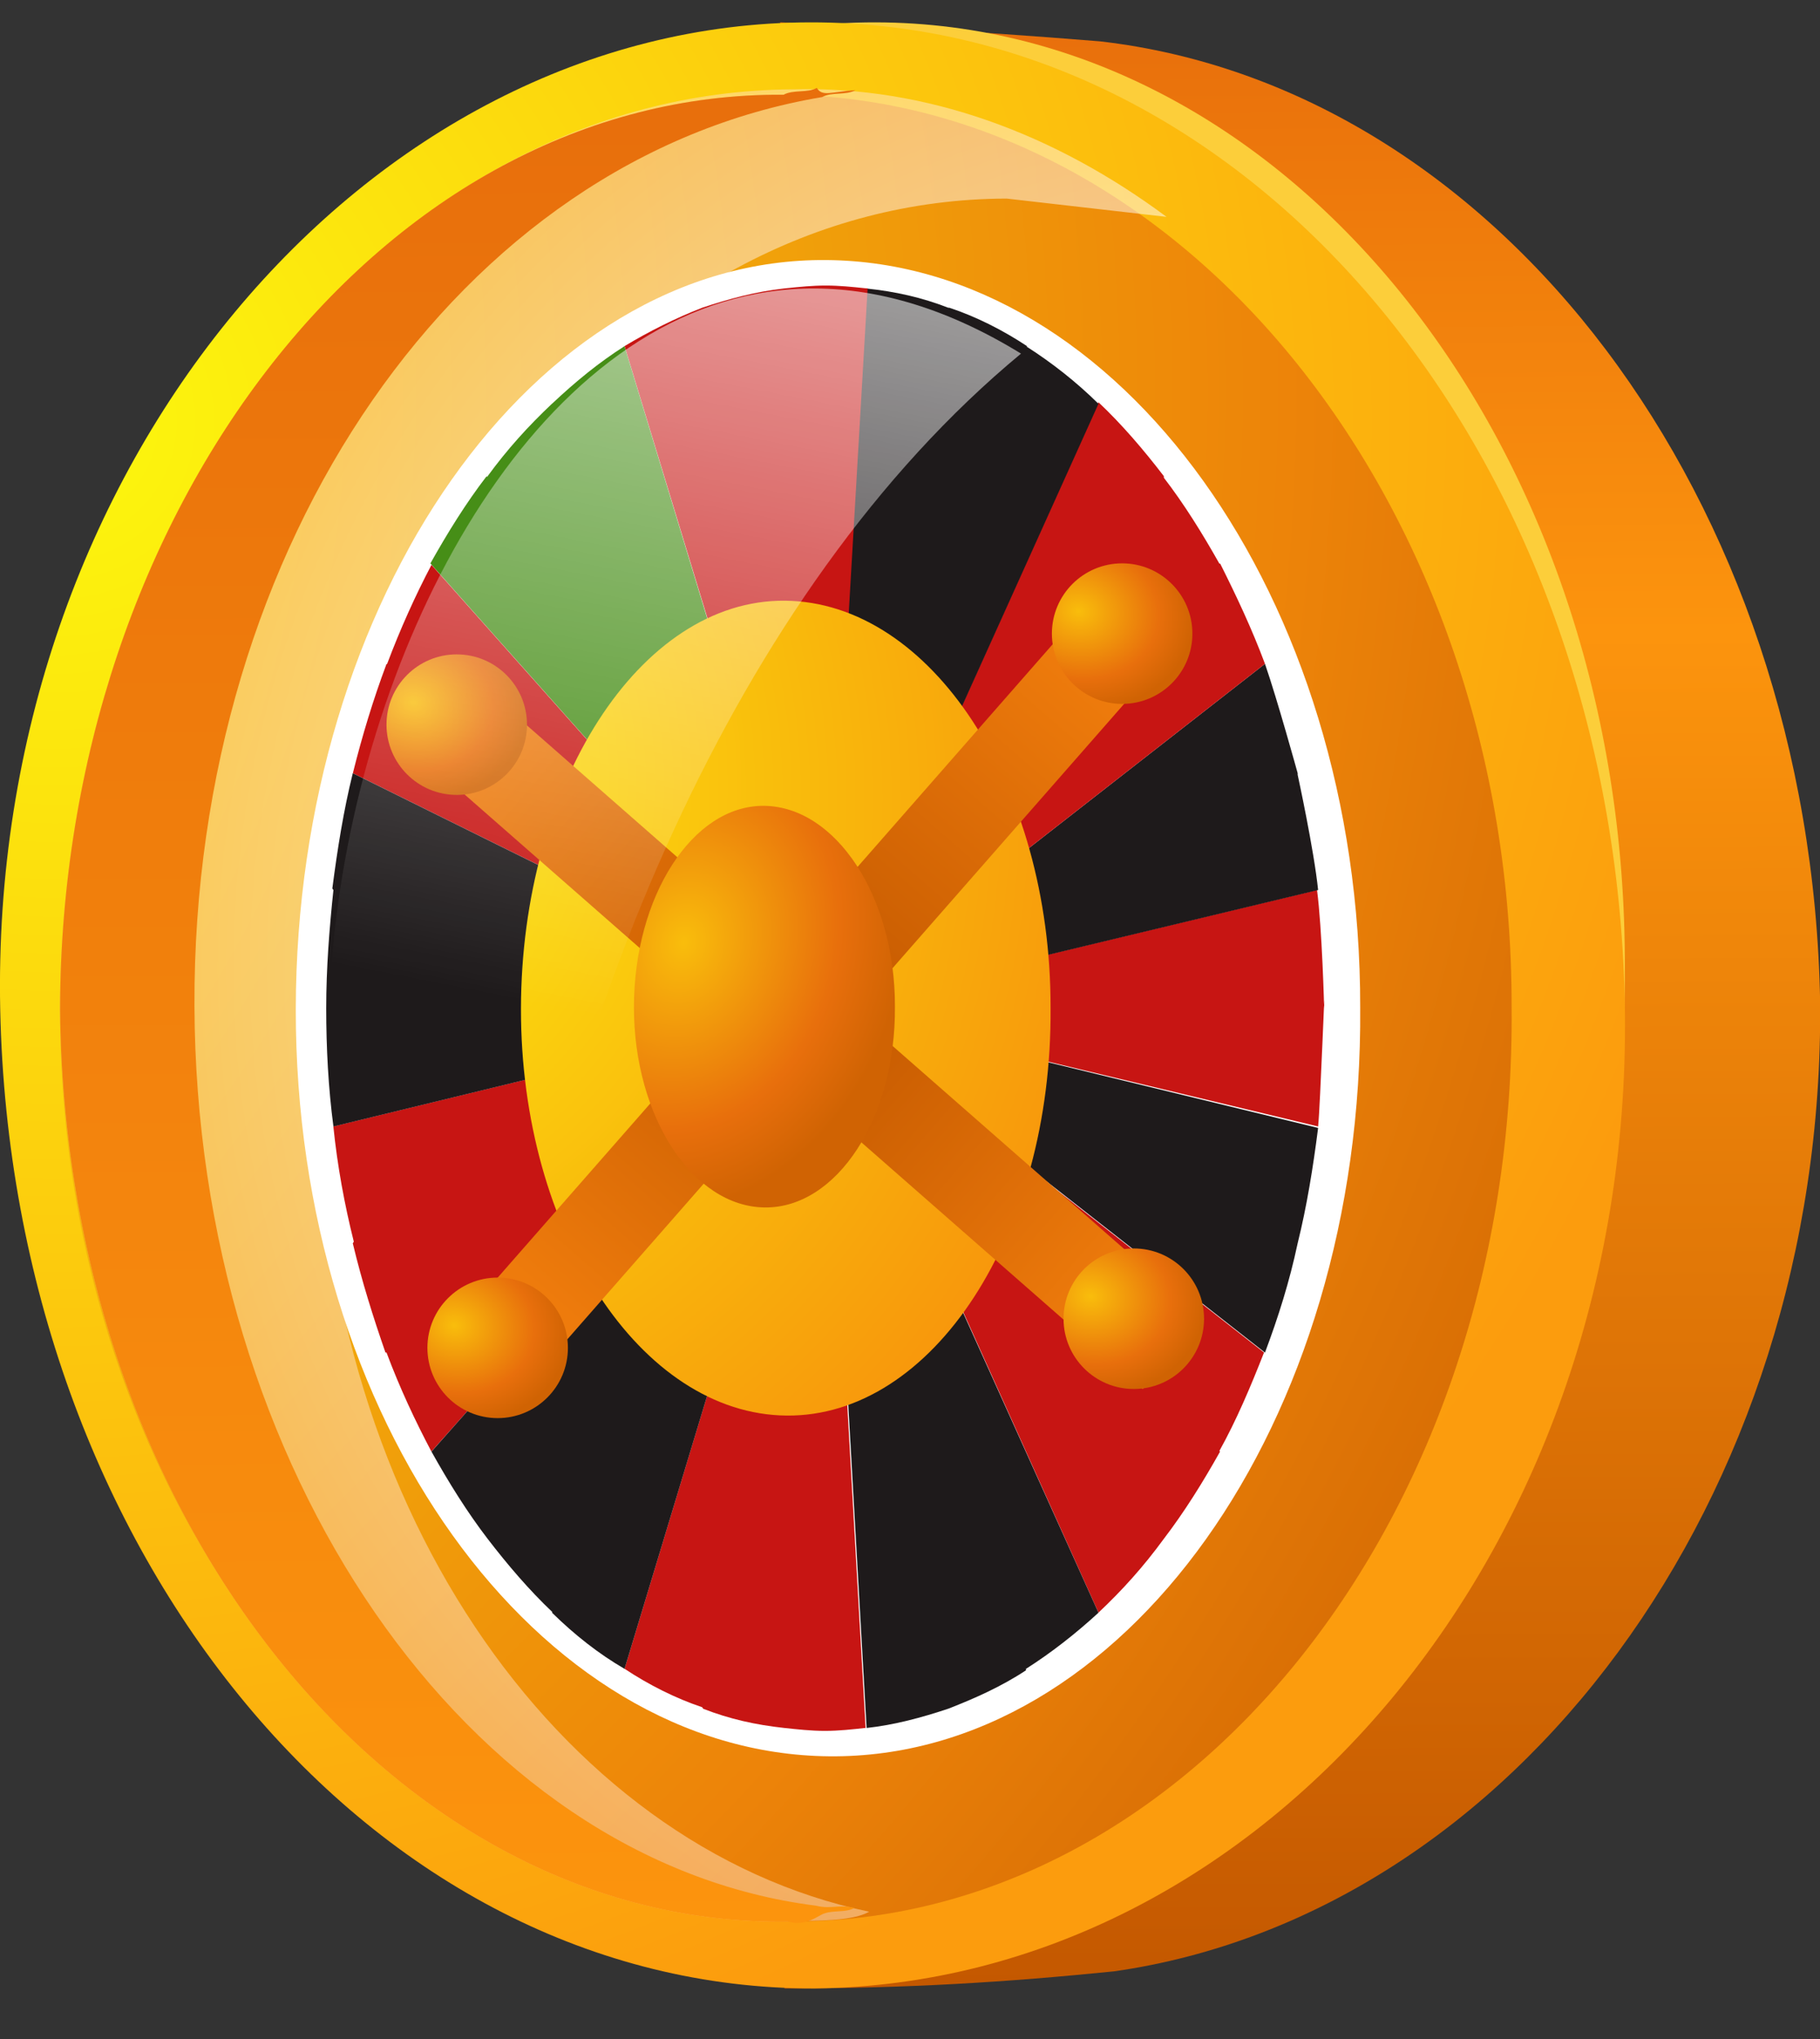<svg width="25" height="28" viewBox="0 0 25 28" fill="none" xmlns="http://www.w3.org/2000/svg">
<rect x="0" y="0" width="25" height="28" fill="#333333" stroke="none"/>
<g id="roulette">
<path id="Union" d="M25.002 13.764C24.879 6.831 20.572 1.196 15.112 0.568C14.175 0.492 13.305 0.431 12.389 0.383C11.854 0.354 11.304 0.329 10.717 0.307L10.777 13.858L10.776 27.306C12.472 27.306 13.836 27.219 15.303 27.071C20.78 26.288 25.062 20.592 25.002 13.764Z" fill="url(#paint0_linear_237_325)"/>
<path id="Union_2" d="M22.319 13.287C22.345 6.136 17.725 0.316 12.026 0.307C6.327 0.298 1.81 6.169 1.783 13.32C1.817 20.575 6.497 26.499 12.136 26.405C17.775 26.309 22.352 20.542 22.319 13.287Z" fill="#FCCE3A"/>
<path id="Union_3" d="M22.318 13.746C22.16 6.274 17.218 0.299 11.131 0.307C5.044 0.315 -0.154 6.393 0.003 13.867C0.162 21.339 5.104 27.315 11.19 27.306C17.383 27.237 22.476 21.219 22.318 13.746Z" fill="url(#paint1_radial_237_325)"/>
<path id="Union_4" d="M20.764 13.829C20.775 6.957 16.247 1.343 10.764 1.301C5.282 1.259 0.837 6.986 0.825 13.859C0.814 20.732 5.342 26.346 10.825 26.387C16.309 26.429 20.827 20.827 20.764 13.829Z" fill="url(#paint2_radial_237_325)"/>
<path id="Union_5" opacity="0.5" d="M13.829 2.727C8.548 2.738 4.411 8.121 4.379 14.671C4.304 20.576 7.655 25.356 11.939 26.252C11.774 26.346 11.492 26.366 11.226 26.375C11.081 26.379 10.941 26.38 10.825 26.387C5.416 26.47 0.888 20.857 0.825 13.858C0.837 6.986 5.282 1.259 10.891 1.227C12.737 1.176 14.496 1.843 16.024 2.978L13.829 2.727Z" fill="url(#paint3_radial_237_325)"/>
<path id="Union_6" d="M11.294 1.333C6.331 2.165 2.65 7.455 2.671 13.808C2.692 20.16 6.414 25.565 11.207 26.169C11.317 26.197 11.404 26.189 11.494 26.183C11.569 26.178 11.646 26.176 11.737 26.2C11.648 26.252 11.522 26.241 11.411 26.256C11.364 26.262 11.319 26.273 11.281 26.294C11.154 26.367 11.027 26.44 10.825 26.388C5.416 26.47 0.888 20.858 0.825 13.859C0.837 6.986 5.282 1.259 10.764 1.301C10.828 1.265 10.91 1.259 10.992 1.254C11.073 1.249 11.156 1.244 11.22 1.207C11.294 1.333 11.422 1.259 11.75 1.238C11.687 1.275 11.604 1.28 11.522 1.286C11.44 1.291 11.358 1.296 11.294 1.333Z" fill="url(#paint4_linear_237_325)"/>
<path id="Union_7" d="M18.684 13.832C18.692 8.203 15.372 3.605 11.351 3.571C7.33 3.536 4.071 8.227 4.063 13.856C4.055 19.485 7.375 24.084 11.396 24.118C15.417 24.152 18.73 19.564 18.684 13.832Z" fill="white"/>
<g id="Group">
<g id="Group_2">
<path id="Union_8" d="M18.189 13.845C18.189 13.845 18.161 12.749 18.091 12.222L11.328 13.845L11.343 13.846L18.106 15.469C18.136 15.184 18.205 13.273 18.189 13.845Z" fill="#C71513"/>
<path id="Union_9" d="M17.825 10.618C17.825 10.618 17.545 9.603 17.376 9.116L11.343 13.825V13.845L18.106 12.222C18.05 11.674 17.825 10.639 17.825 10.639V10.618Z" fill="#1E1A1B"/>
<path id="Union_10" fill-rule="evenodd" clip-rule="evenodd" d="M15.987 6.539C15.707 6.174 15.412 5.829 15.089 5.524L11.361 13.804L11.343 13.825L11.357 13.813L11.343 13.845L11.403 13.778L17.376 9.116C17.194 8.629 16.983 8.183 16.759 7.736L16.752 7.744C16.515 7.323 16.265 6.921 15.987 6.56L15.987 6.539Z" fill="#C71513"/>
<path id="Union_11" d="M11.903 3.962C12.296 4.003 12.661 4.084 13.026 4.226L13.041 4.226C13.405 4.347 13.77 4.53 14.107 4.753L14.104 4.761C14.451 4.983 14.784 5.244 15.089 5.545L11.343 13.846L11.328 13.845L11.903 3.962Z" fill="#1E1A1B"/>
<path id="Union_12" fill-rule="evenodd" clip-rule="evenodd" d="M11.881 3.958L11.918 3.961L11.343 13.845L11.341 13.818L11.341 13.816L11.343 13.845L11.332 13.789L8.579 4.753C8.916 4.55 9.28 4.368 9.645 4.226C10.009 4.104 10.388 4.003 10.767 3.962L10.804 3.958C10.987 3.939 11.159 3.921 11.343 3.921C11.527 3.921 11.699 3.939 11.881 3.958Z" fill="#C71513"/>
<path id="Union_13" d="M7.582 5.545C7.905 5.241 8.227 4.977 8.578 4.754L11.342 13.846L11.294 13.772L11.328 13.826L11.308 13.803L11.327 13.845L11.28 13.771L5.912 7.737C6.151 7.311 6.403 6.905 6.684 6.54L6.69 6.55C6.968 6.168 7.261 5.847 7.581 5.545L7.582 5.545Z" fill="#468E17"/>
<path id="Union_14" d="M5.316 9.121C5.497 8.64 5.705 8.178 5.927 7.757L11.315 13.813L11.329 13.825L11.321 13.82L11.343 13.845L11.295 13.807L4.847 10.618C4.973 10.111 5.127 9.603 5.31 9.116L5.316 9.121Z" fill="#C71513"/>
<path id="Union_15" d="M11.343 13.845L17.376 18.574C17.559 18.087 17.713 17.6 17.825 17.073C17.951 16.565 18.036 16.037 18.106 15.489L11.343 13.845Z" fill="#1E1A1B"/>
<path id="Union_16" d="M15.987 21.131C15.706 21.516 15.412 21.841 15.089 22.145L11.376 13.897L11.375 13.896L11.329 13.845L11.355 13.865L11.343 13.846L11.362 13.868L11.343 13.824L11.382 13.886L17.363 18.573C17.181 19.037 16.986 19.5 16.75 19.924L16.759 19.934C16.52 20.36 16.267 20.765 15.987 21.131Z" fill="#C71513"/>
<path id="Union_17" fill-rule="evenodd" clip-rule="evenodd" d="M14.093 22.937C13.756 23.16 13.391 23.322 13.027 23.464C12.662 23.586 12.283 23.688 11.904 23.729L11.343 13.846L11.343 13.847L15.089 22.146C14.78 22.43 14.444 22.694 14.093 22.917V22.937Z" fill="#1E1A1B"/>
<path id="Union_18" d="M8.579 22.916C8.916 23.139 9.281 23.322 9.645 23.444L9.659 23.465C10.02 23.606 10.38 23.686 10.768 23.728C10.95 23.748 11.146 23.769 11.329 23.769C11.525 23.769 11.708 23.748 11.89 23.728L11.336 13.969L11.343 13.846L11.332 13.906L11.329 13.845L11.322 13.966L11.329 13.824L8.579 22.916Z" fill="#C71513"/>
<path id="Union_19" d="M4.86 17.051C4.733 16.544 4.635 16.016 4.579 15.468L11.342 13.824L11.328 13.846L11.342 13.845L5.926 19.933C5.701 19.507 5.491 19.06 5.309 18.573L5.295 18.574C5.126 18.087 4.972 17.6 4.846 17.073L4.86 17.051Z" fill="#C71513"/>
<path id="Union_20" d="M4.565 12.201C4.636 11.653 4.72 11.126 4.846 10.618L11.329 13.825L11.26 13.825L11.343 13.825L11.301 13.835L11.343 13.845H11.26L4.58 15.469C4.51 14.941 4.481 14.393 4.481 13.845C4.481 13.297 4.524 12.749 4.58 12.222L4.565 12.201Z" fill="#1E1A1B"/>
<path id="Union_21" fill-rule="evenodd" clip-rule="evenodd" d="M6.698 21.131C6.418 20.766 6.165 20.36 5.927 19.934L11.316 13.856L11.329 13.825L11.322 13.848L11.343 13.825L11.317 13.866L11.306 13.902L11.343 13.845L11.285 13.973L8.579 22.917C8.228 22.714 7.892 22.45 7.583 22.146L7.587 22.137C7.268 21.834 6.976 21.493 6.698 21.131Z" fill="#1E1A1B"/>
</g>
</g>
<path id="Union_22" d="M14.431 13.838C14.435 10.772 12.783 8.268 10.783 8.249C8.782 8.23 7.161 10.785 7.156 13.851C7.152 16.916 8.804 19.421 10.805 19.439C12.806 19.458 14.454 16.959 14.431 13.838Z" fill="url(#paint5_radial_237_325)"/>
<g id="Group 3038">
<rect id="Rectangle 2365" x="14.984" y="8.249" width="1.278" height="13.255" transform="rotate(41.235 14.984 8.249)" fill="url(#paint6_linear_237_325)"/>
<rect id="Rectangle 2366" x="5.645" y="10.264" width="1.278" height="13.367" transform="rotate(-48.765 5.645 10.264)" fill="url(#paint7_linear_237_325)"/>
<circle id="Ellipse 526" cx="6.274" cy="9.951" r="0.965" fill="url(#paint8_radial_237_325)"/>
<circle id="Ellipse 527" cx="6.836" cy="18.509" r="0.965" fill="url(#paint9_radial_237_325)"/>
<circle id="Ellipse 528" cx="15.414" cy="8.701" r="0.965" fill="url(#paint10_radial_237_325)"/>
<circle id="Ellipse 529" cx="15.574" cy="18.109" r="0.965" fill="url(#paint11_radial_237_325)"/>
</g>
<path id="Union_23" d="M12.293 13.821C12.296 12.31 11.481 11.076 10.495 11.066C9.509 11.057 8.71 12.316 8.708 13.827C8.706 15.338 9.52 16.572 10.506 16.581C11.492 16.591 12.305 15.359 12.293 13.821Z" fill="url(#paint12_radial_237_325)"/>
<path id="Union_24" d="M14.025 4.856C6.038 -0.054 1.464 16.72 6.852 19.627C7.684 14.058 10.055 8.142 14.025 4.856Z" fill="url(#paint13_linear_237_325)"/>
</g>
<defs>
<linearGradient id="paint0_linear_237_325" x1="17.889" y1="27.25" x2="17.772" y2="0.299" gradientUnits="userSpaceOnUse">
<stop stop-color="#C45800"/>
<stop offset="0.688" stop-color="#FC940D"/>
<stop offset="1" stop-color="#E86F0C"/>
</linearGradient>
<radialGradient id="paint1_radial_237_325" cx="0" cy="0" r="1" gradientUnits="userSpaceOnUse" gradientTransform="translate(0.764 5.744) rotate(-29.969) scale(23.752 23.618)">
<stop stop-color="#FCF80D"/>
<stop offset="1" stop-color="#FC9C0D"/>
</radialGradient>
<radialGradient id="paint2_radial_237_325" cx="0" cy="0" r="1" gradientUnits="userSpaceOnUse" gradientTransform="translate(-9.851 5.879) rotate(-29.799) scale(34.88 34.564)">
<stop stop-color="#FCF80D"/>
<stop offset="0.785" stop-color="#ED8409"/>
<stop offset="1" stop-color="#D16603"/>
</radialGradient>
<radialGradient id="paint3_radial_237_325" cx="0" cy="0" r="1" gradientUnits="userSpaceOnUse" gradientTransform="translate(17.145 13.251) rotate(-29.799) scale(20.151 19.969)">
<stop offset="0.515" stop-color="white"/>
<stop offset="0.685" stop-color="#FFE2C3"/>
<stop offset="1" stop-color="#FFA84B"/>
</radialGradient>
<linearGradient id="paint4_linear_237_325" x1="6.329" y1="26.451" x2="6.223" y2="1.67" gradientUnits="userSpaceOnUse">
<stop stop-color="#FC940D"/>
<stop offset="1" stop-color="#E86F0C"/>
</linearGradient>
<radialGradient id="paint5_radial_237_325" cx="0" cy="0" r="1" gradientUnits="userSpaceOnUse" gradientTransform="translate(3.261 10.291) rotate(-34.996) scale(13.482 14.555)">
<stop stop-color="#FCF80D"/>
<stop offset="1" stop-color="#F78A0C"/>
</radialGradient>
<linearGradient id="paint6_linear_237_325" x1="15.818" y1="20.363" x2="15.768" y2="9.089" gradientUnits="userSpaceOnUse">
<stop stop-color="#EE7B0C"/>
<stop offset="0.484" stop-color="#C35800"/>
<stop offset="1" stop-color="#EE7B0C"/>
</linearGradient>
<linearGradient id="paint7_linear_237_325" x1="6.479" y1="22.48" x2="6.427" y2="11.111" gradientUnits="userSpaceOnUse">
<stop stop-color="#EE7B0C"/>
<stop offset="0.484" stop-color="#C35800"/>
<stop offset="1" stop-color="#EE7B0C"/>
</linearGradient>
<radialGradient id="paint8_radial_237_325" cx="0" cy="0" r="1" gradientUnits="userSpaceOnUse" gradientTransform="translate(5.678 9.644) rotate(10.083) scale(1.585 1.332)">
<stop stop-color="#F9BD0C"/>
<stop offset="0.698" stop-color="#E86F0C"/>
<stop offset="1" stop-color="#D06303"/>
</radialGradient>
<radialGradient id="paint9_radial_237_325" cx="0" cy="0" r="1" gradientUnits="userSpaceOnUse" gradientTransform="translate(6.24 18.201) rotate(10.083) scale(1.585 1.332)">
<stop stop-color="#F9BD0C"/>
<stop offset="0.698" stop-color="#E86F0C"/>
<stop offset="1" stop-color="#D06303"/>
</radialGradient>
<radialGradient id="paint10_radial_237_325" cx="0" cy="0" r="1" gradientUnits="userSpaceOnUse" gradientTransform="translate(14.818 8.394) rotate(10.083) scale(1.585 1.332)">
<stop stop-color="#F9BD0C"/>
<stop offset="0.698" stop-color="#E86F0C"/>
<stop offset="1" stop-color="#D06303"/>
</radialGradient>
<radialGradient id="paint11_radial_237_325" cx="0" cy="0" r="1" gradientUnits="userSpaceOnUse" gradientTransform="translate(14.978 17.802) rotate(10.083) scale(1.585 1.332)">
<stop stop-color="#F9BD0C"/>
<stop offset="0.698" stop-color="#E86F0C"/>
<stop offset="1" stop-color="#D06303"/>
</radialGradient>
<radialGradient id="paint12_radial_237_325" cx="0" cy="0" r="1" gradientUnits="userSpaceOnUse" gradientTransform="translate(9.393 12.946) rotate(15.297) scale(3.007 3.73)">
<stop stop-color="#F9BD0C"/>
<stop offset="0.698" stop-color="#E86F0C"/>
<stop offset="1" stop-color="#D06303"/>
</radialGradient>
<linearGradient id="paint13_linear_237_325" x1="13.065" y1="-4.207" x2="9.461" y2="14.206" gradientUnits="userSpaceOnUse">
<stop stop-color="white"/>
<stop offset="1" stop-color="white" stop-opacity="0"/>
</linearGradient>
</defs>
</svg>
